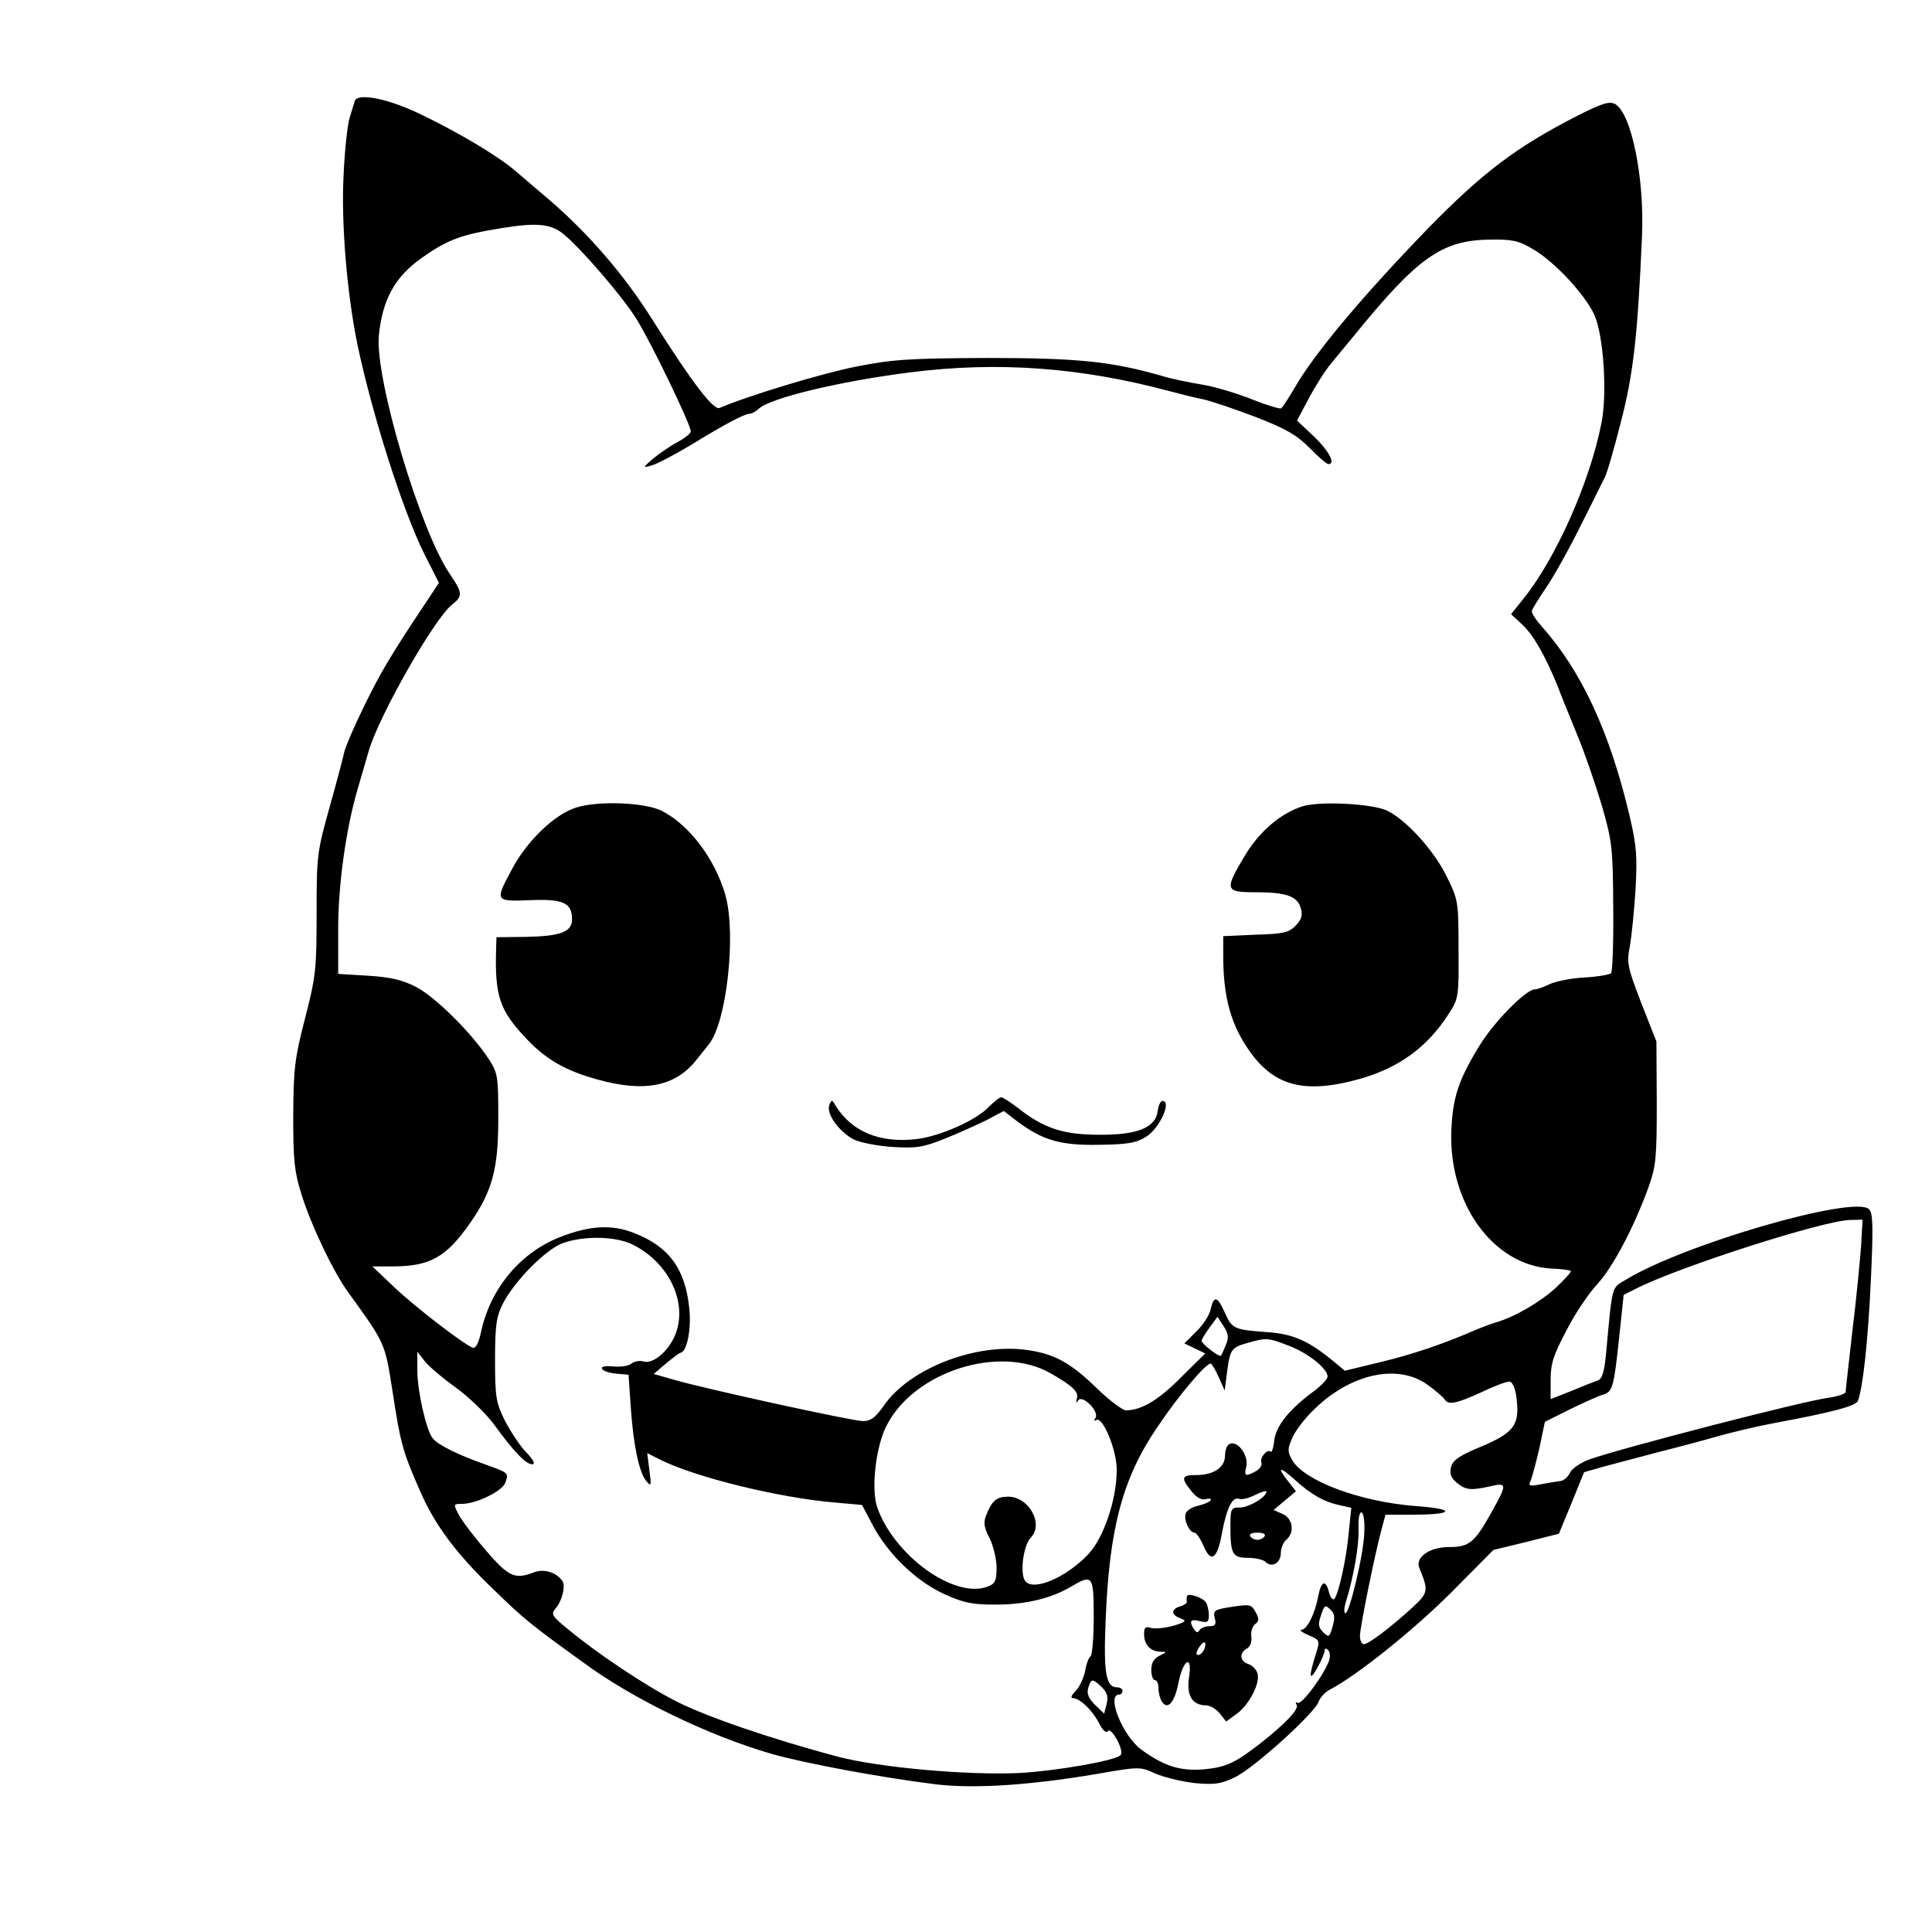 <?xml version="1.0" standalone="no"?>
<!DOCTYPE svg PUBLIC "-//W3C//DTD SVG 20010904//EN"
 "http://www.w3.org/TR/2001/REC-SVG-20010904/DTD/svg10.dtd">
<svg version="1.0" xmlns="http://www.w3.org/2000/svg"
 width="537pt" height="537pt" viewBox="0 0 537 537"
 preserveAspectRatio="xMidYMid meet">
<g transform="translate(0,537) scale(0.1,-0.1)"
fill="#000000" stroke="none">
<path d="M986 5089 c-2 -8 -9 -28 -14 -46 -6 -18 -14 -90 -17 -160 -7 -131 9
-328 39 -473 41 -194 126 -461 186 -581 l40 -79 -37 -56 c-95 -142 -127 -196
-172 -289 -27 -55 -51 -111 -54 -125 -3 -14 -21 -83 -41 -154 -35 -125 -36
-135 -36 -295 0 -154 -2 -175 -32 -291 -29 -112 -32 -140 -33 -270 0 -125 3
-156 23 -220 27 -86 89 -217 132 -275 101 -140 100 -137 121 -272 22 -144 28
-167 76 -276 41 -95 101 -176 208 -278 81 -79 101 -95 245 -199 138 -102 349
-204 525 -255 95 -27 312 -67 460 -85 105 -12 258 -2 442 29 120 21 122 21
165 1 24 -10 73 -22 108 -26 55 -5 73 -3 112 16 52 24 223 179 233 210 4 11
17 26 30 33 76 39 236 168 338 270 l118 119 91 22 91 23 35 85 35 86 56 16
c31 8 99 26 151 40 52 13 127 33 165 44 39 11 110 28 159 37 161 30 224 47
230 61 14 37 28 164 36 334 7 151 6 188 -5 199 -40 40 -514 -97 -676 -196 -40
-24 -37 -10 -55 -206 -5 -51 -11 -70 -23 -74 -9 -3 -42 -16 -73 -29 l-58 -23
0 54 c0 45 8 69 44 137 23 46 62 103 85 128 43 46 102 157 143 270 21 59 23
81 23 235 l-1 170 -42 107 c-38 99 -41 111 -32 157 5 27 12 98 16 158 5 92 3
122 -16 203 -55 234 -134 405 -245 529 -16 18 -29 38 -27 43 1 6 20 36 41 67
21 31 64 108 95 171 32 63 61 123 66 132 6 10 26 79 45 154 35 134 47 241 59
519 7 162 -30 341 -75 366 -17 8 -36 2 -107 -34 -168 -86 -261 -157 -411 -310
-182 -188 -316 -347 -372 -444 -17 -29 -34 -55 -38 -58 -5 -2 -41 9 -81 25
-40 16 -102 35 -139 41 -36 6 -86 16 -111 24 -139 40 -232 50 -485 50 -220 -1
-264 -4 -365 -24 -93 -18 -301 -81 -380 -115 -17 -7 -77 72 -182 238 -80 129
-182 247 -293 342 -33 28 -76 65 -95 81 -47 40 -156 105 -260 155 -91 44 -176
61 -184 37z m582 -371 c49 -41 162 -172 200 -233 40 -63 152 -295 152 -314 0
-6 -17 -19 -37 -30 -21 -11 -51 -32 -68 -46 -29 -25 -29 -26 -5 -19 14 3 63
29 110 57 98 60 150 87 164 87 5 0 17 6 25 14 33 30 224 76 421 101 244 31
473 14 720 -52 30 -8 73 -19 95 -23 22 -5 87 -27 145 -49 85 -33 114 -50 150
-86 24 -25 48 -45 52 -45 21 0 3 35 -39 76 l-48 45 33 62 c18 34 46 78 62 97
16 19 45 55 66 80 175 215 242 262 374 264 64 1 81 -3 120 -26 61 -35 146
-127 172 -184 25 -58 36 -218 19 -301 -32 -163 -127 -377 -218 -489 l-33 -41
31 -29 c32 -30 64 -87 98 -170 10 -27 35 -88 55 -137 20 -48 50 -135 68 -195
29 -101 31 -117 32 -284 1 -97 -2 -179 -6 -183 -4 -4 -38 -10 -75 -12 -37 -2
-81 -11 -97 -19 -16 -8 -34 -14 -40 -14 -25 0 -116 -93 -156 -160 -57 -94 -72
-141 -76 -232 -8 -203 116 -375 278 -384 27 -1 52 -4 54 -7 2 -2 -16 -22 -40
-45 -43 -40 -115 -82 -166 -97 -14 -4 -38 -13 -55 -20 -91 -40 -180 -70 -268
-91 l-99 -24 -41 34 c-63 50 -104 68 -171 73 -96 7 -101 9 -121 53 -21 48 -31
50 -40 11 -3 -16 -21 -44 -40 -62 l-33 -33 29 -14 29 -14 -68 -67 c-62 -63
-110 -91 -152 -91 -10 0 -46 27 -81 61 -75 73 -121 97 -197 107 -142 19 -323
-52 -394 -153 -24 -35 -38 -45 -59 -45 -29 0 -436 89 -526 115 l-56 16 34 29
c19 16 37 29 40 30 18 1 31 65 25 122 -11 111 -56 173 -154 211 -61 24 -122
21 -204 -11 -109 -42 -193 -140 -220 -260 -7 -35 -16 -51 -24 -48 -26 10 -160
113 -218 168 l-61 58 55 0 c105 0 150 25 217 121 61 88 78 149 78 289 0 119
-1 127 -27 167 -47 72 -149 173 -202 200 -39 20 -71 27 -133 31 l-83 5 0 126
c0 123 22 280 55 391 7 25 21 71 30 103 29 99 182 367 231 406 31 24 30 33 -6
86 -82 120 -208 542 -197 662 10 100 44 163 119 216 72 51 110 65 223 83 98
16 137 12 173 -18z m3605 -2810 c-3 -40 -13 -146 -24 -235 -10 -89 -19 -166
-19 -172 0 -5 -21 -12 -47 -16 -71 -9 -576 -140 -664 -171 -25 -9 -50 -26 -55
-37 -5 -11 -16 -21 -24 -23 -8 -1 -33 -5 -54 -9 -36 -7 -39 -6 -31 11 4 10 15
51 24 90 l15 72 70 35 c39 19 81 38 93 41 25 8 29 20 44 164 l12 113 36 18
c121 61 518 188 592 190 l36 1 -4 -72z m-3413 2 c102 -52 153 -164 116 -252
-19 -45 -62 -81 -88 -72 -10 3 -25 0 -33 -6 -8 -7 -31 -10 -50 -8 -22 2 -34 0
-32 -6 2 -6 19 -12 39 -14 l35 -3 6 -87 c7 -106 23 -184 43 -208 14 -17 15
-15 9 29 l-6 48 38 -19 c96 -48 328 -105 481 -118 l78 -7 29 -55 c42 -80 120
-156 198 -192 55 -25 77 -30 144 -30 83 0 155 17 210 50 60 35 63 32 63 -84 0
-58 -4 -107 -9 -110 -5 -3 -12 -22 -15 -41 -4 -20 -16 -45 -27 -56 -12 -12
-14 -19 -6 -19 19 -1 53 -33 72 -70 10 -20 20 -28 24 -22 4 7 14 -3 26 -24 11
-21 15 -38 9 -43 -16 -15 -176 -43 -279 -49 -144 -7 -390 15 -505 45 -188 50
-371 113 -452 155 -86 44 -218 132 -301 201 -43 35 -46 41 -33 56 18 20 29 63
19 77 -17 24 -51 34 -78 24 -54 -21 -71 -13 -134 60 -33 38 -67 83 -76 100
-15 29 -15 30 9 30 40 0 114 36 121 60 9 27 9 26 -60 51 -71 25 -128 53 -142
71 -18 21 -43 132 -43 188 l0 53 21 -27 c11 -14 50 -47 85 -72 36 -26 84 -72
107 -103 55 -76 89 -111 106 -111 10 0 4 12 -16 33 -17 17 -43 57 -59 87 -25
51 -28 64 -28 170 0 99 4 121 22 157 33 64 121 152 167 168 60 21 148 19 195
-5z m1647 -279 c-6 -14 -12 -28 -13 -29 -4 -6 -53 32 -54 41 0 4 10 21 22 37
l22 30 17 -26 c14 -22 15 -32 6 -53z m174 -1 c54 -20 109 -64 109 -86 0 -7
-17 -25 -37 -40 -68 -50 -105 -95 -111 -136 -2 -21 -7 -36 -10 -33 -9 9 -31
-16 -26 -30 3 -7 -4 -18 -15 -24 -29 -16 -34 -14 -27 12 7 29 -20 69 -42 65
-11 -2 -16 -14 -17 -33 0 -34 -31 -55 -82 -55 -39 0 -41 -8 -12 -44 14 -18 28
-26 40 -23 11 3 17 1 14 -3 -3 -5 -18 -11 -34 -15 -16 -3 -32 -13 -35 -21 -7
-18 10 -54 24 -54 5 0 16 -16 25 -36 20 -49 38 -39 51 32 13 71 29 105 48 98
8 -3 28 2 45 11 17 8 31 13 31 9 0 -15 -47 -43 -72 -44 -27 0 -28 -2 -28 -54
0 -76 6 -86 49 -86 20 0 42 -5 48 -11 18 -18 43 -3 43 24 0 14 7 30 15 37 24
20 19 59 -10 72 l-25 11 31 26 31 26 -21 27 c-33 41 -25 44 18 5 45 -41 82
-62 126 -71 l31 -7 -7 -67 c-6 -72 -28 -171 -40 -186 -4 -5 -11 3 -15 18 -9
37 -22 32 -30 -11 -9 -48 -31 -93 -47 -93 -6 -1 2 -7 20 -15 31 -13 32 -15 22
-47 -22 -69 -21 -85 3 -43 12 22 21 44 20 48 -1 5 2 6 8 2 6 -4 8 -16 5 -28
-11 -37 -77 -127 -88 -120 -6 3 -7 1 -3 -6 7 -11 -30 -51 -100 -106 -72 -56
-96 -67 -159 -73 -66 -5 -109 9 -173 55 -52 39 -98 153 -61 153 5 0 9 5 9 10
0 6 -7 10 -15 10 -31 0 -38 40 -32 184 10 258 47 398 145 541 56 84 133 175
147 175 3 0 13 -17 22 -37 l17 -38 7 54 c8 61 12 66 59 79 50 14 54 14 111 -8z
m-661 -77 c63 -36 79 -52 73 -71 -3 -12 -2 -13 4 -4 12 16 59 -31 48 -49 -5
-7 -4 -10 2 -6 18 11 57 -83 57 -138 0 -84 -37 -192 -81 -237 -62 -64 -150
-101 -173 -73 -16 19 -6 100 15 121 37 38 -5 114 -63 114 -32 0 -45 -11 -61
-52 -8 -20 -6 -34 10 -64 10 -21 19 -58 19 -81 0 -37 -4 -45 -25 -53 -92 -35
-260 86 -307 221 -17 50 -4 168 26 226 76 151 315 227 456 146z m1048 -32 c22
-16 43 -34 47 -40 10 -17 32 -13 102 19 35 17 70 30 78 30 8 0 15 -15 19 -37
12 -85 -3 -105 -107 -148 -52 -22 -69 -34 -74 -53 -4 -19 0 -30 17 -44 25 -20
38 -21 93 -9 46 11 46 5 5 -68 -49 -89 -64 -101 -120 -101 -54 0 -95 -28 -83
-58 26 -63 25 -69 -18 -109 -60 -55 -123 -103 -136 -103 -6 0 -11 10 -11 23 0
23 41 226 60 296 l11 41 77 0 c116 0 120 16 6 24 -153 12 -307 69 -342 127
-13 23 -14 31 -1 60 7 19 34 55 60 80 102 101 234 130 317 70z m-176 -412 c-2
-62 -43 -230 -53 -223 -4 2 -3 16 2 32 21 67 37 157 35 202 -1 31 3 49 9 46 5
-2 9 -27 7 -57z m-277 -9 c-3 -5 -12 -10 -20 -10 -8 0 -17 5 -20 10 -4 6 5 10
20 10 15 0 24 -4 20 -10z m189 -251 c-9 -30 -10 -31 -26 -16 -14 14 -15 23 -6
48 9 28 12 29 26 15 12 -11 13 -22 6 -47z m-642 -168 c15 -15 19 -26 14 -47
l-7 -27 -26 25 c-18 18 -23 32 -18 47 8 26 11 26 37 2z"/>
<path d="M1600 3125 c-59 -19 -136 -93 -177 -171 -48 -89 -48 -90 51 -86 92 4
116 -8 116 -53 0 -35 -31 -47 -126 -49 l-84 -1 -1 -30 c-4 -134 9 -173 85
-253 54 -57 108 -88 195 -112 131 -37 217 -20 275 52 14 18 31 38 36 45 50 61
77 308 46 416 -29 100 -100 194 -176 233 -47 24 -179 29 -240 9z"/>
<path d="M3621 3129 c-61 -19 -121 -70 -162 -139 -56 -94 -54 -100 30 -100 87
0 118 -11 127 -46 5 -19 1 -31 -15 -47 -18 -19 -35 -23 -111 -25 l-90 -4 0
-56 c0 -106 19 -182 64 -250 71 -110 157 -135 315 -91 109 31 188 88 247 180
28 43 29 47 28 180 0 134 -1 138 -33 203 -34 70 -110 155 -164 182 -38 20
-187 28 -236 13z"/>
<path d="M2749 2294 c-34 -37 -135 -82 -201 -90 -102 -12 -180 20 -225 92 -10
18 -12 18 -18 2 -9 -23 27 -74 68 -95 18 -9 65 -18 108 -21 66 -4 85 -1 145
23 38 15 90 39 117 52 l47 25 35 -27 c72 -54 121 -69 229 -67 79 1 104 5 131
22 38 23 73 100 46 100 -5 0 -11 -12 -13 -27 -5 -47 -56 -68 -163 -67 -100 0
-154 18 -225 74 -21 16 -42 30 -47 30 -5 0 -20 -12 -34 -26z"/>
<path d="M3299 933 c-1 -4 -1 -11 0 -15 0 -4 -8 -10 -19 -13 -26 -8 -25 -24 1
-33 18 -7 16 -10 -20 -21 -23 -6 -51 -9 -61 -6 -16 5 -20 2 -20 -17 0 -29 17
-48 45 -49 19 0 19 -1 -2 -11 -16 -8 -23 -20 -23 -40 0 -15 5 -28 10 -28 6 0
10 -10 10 -22 0 -13 4 -29 9 -37 16 -25 35 -5 46 49 13 68 40 84 30 18 -8 -50
9 -78 47 -78 11 0 28 -10 38 -22 l18 -23 29 21 c35 25 67 87 58 113 -3 11 -15
23 -26 26 -23 8 -25 31 -3 43 9 5 14 18 12 33 -2 13 3 29 11 35 11 8 11 15 1
33 -11 21 -16 22 -58 16 -59 -9 -61 -10 -55 -35 4 -15 0 -20 -15 -20 -12 0
-24 -5 -28 -11 -4 -8 -9 -7 -15 2 -15 23 -10 30 16 23 21 -5 25 -3 25 17 0 13
-4 29 -8 35 -9 14 -52 28 -53 17z m48 -148 c-4 -8 -11 -15 -17 -15 -6 0 -6 7
2 20 14 22 24 19 15 -5z"/>
</g>
</svg>
